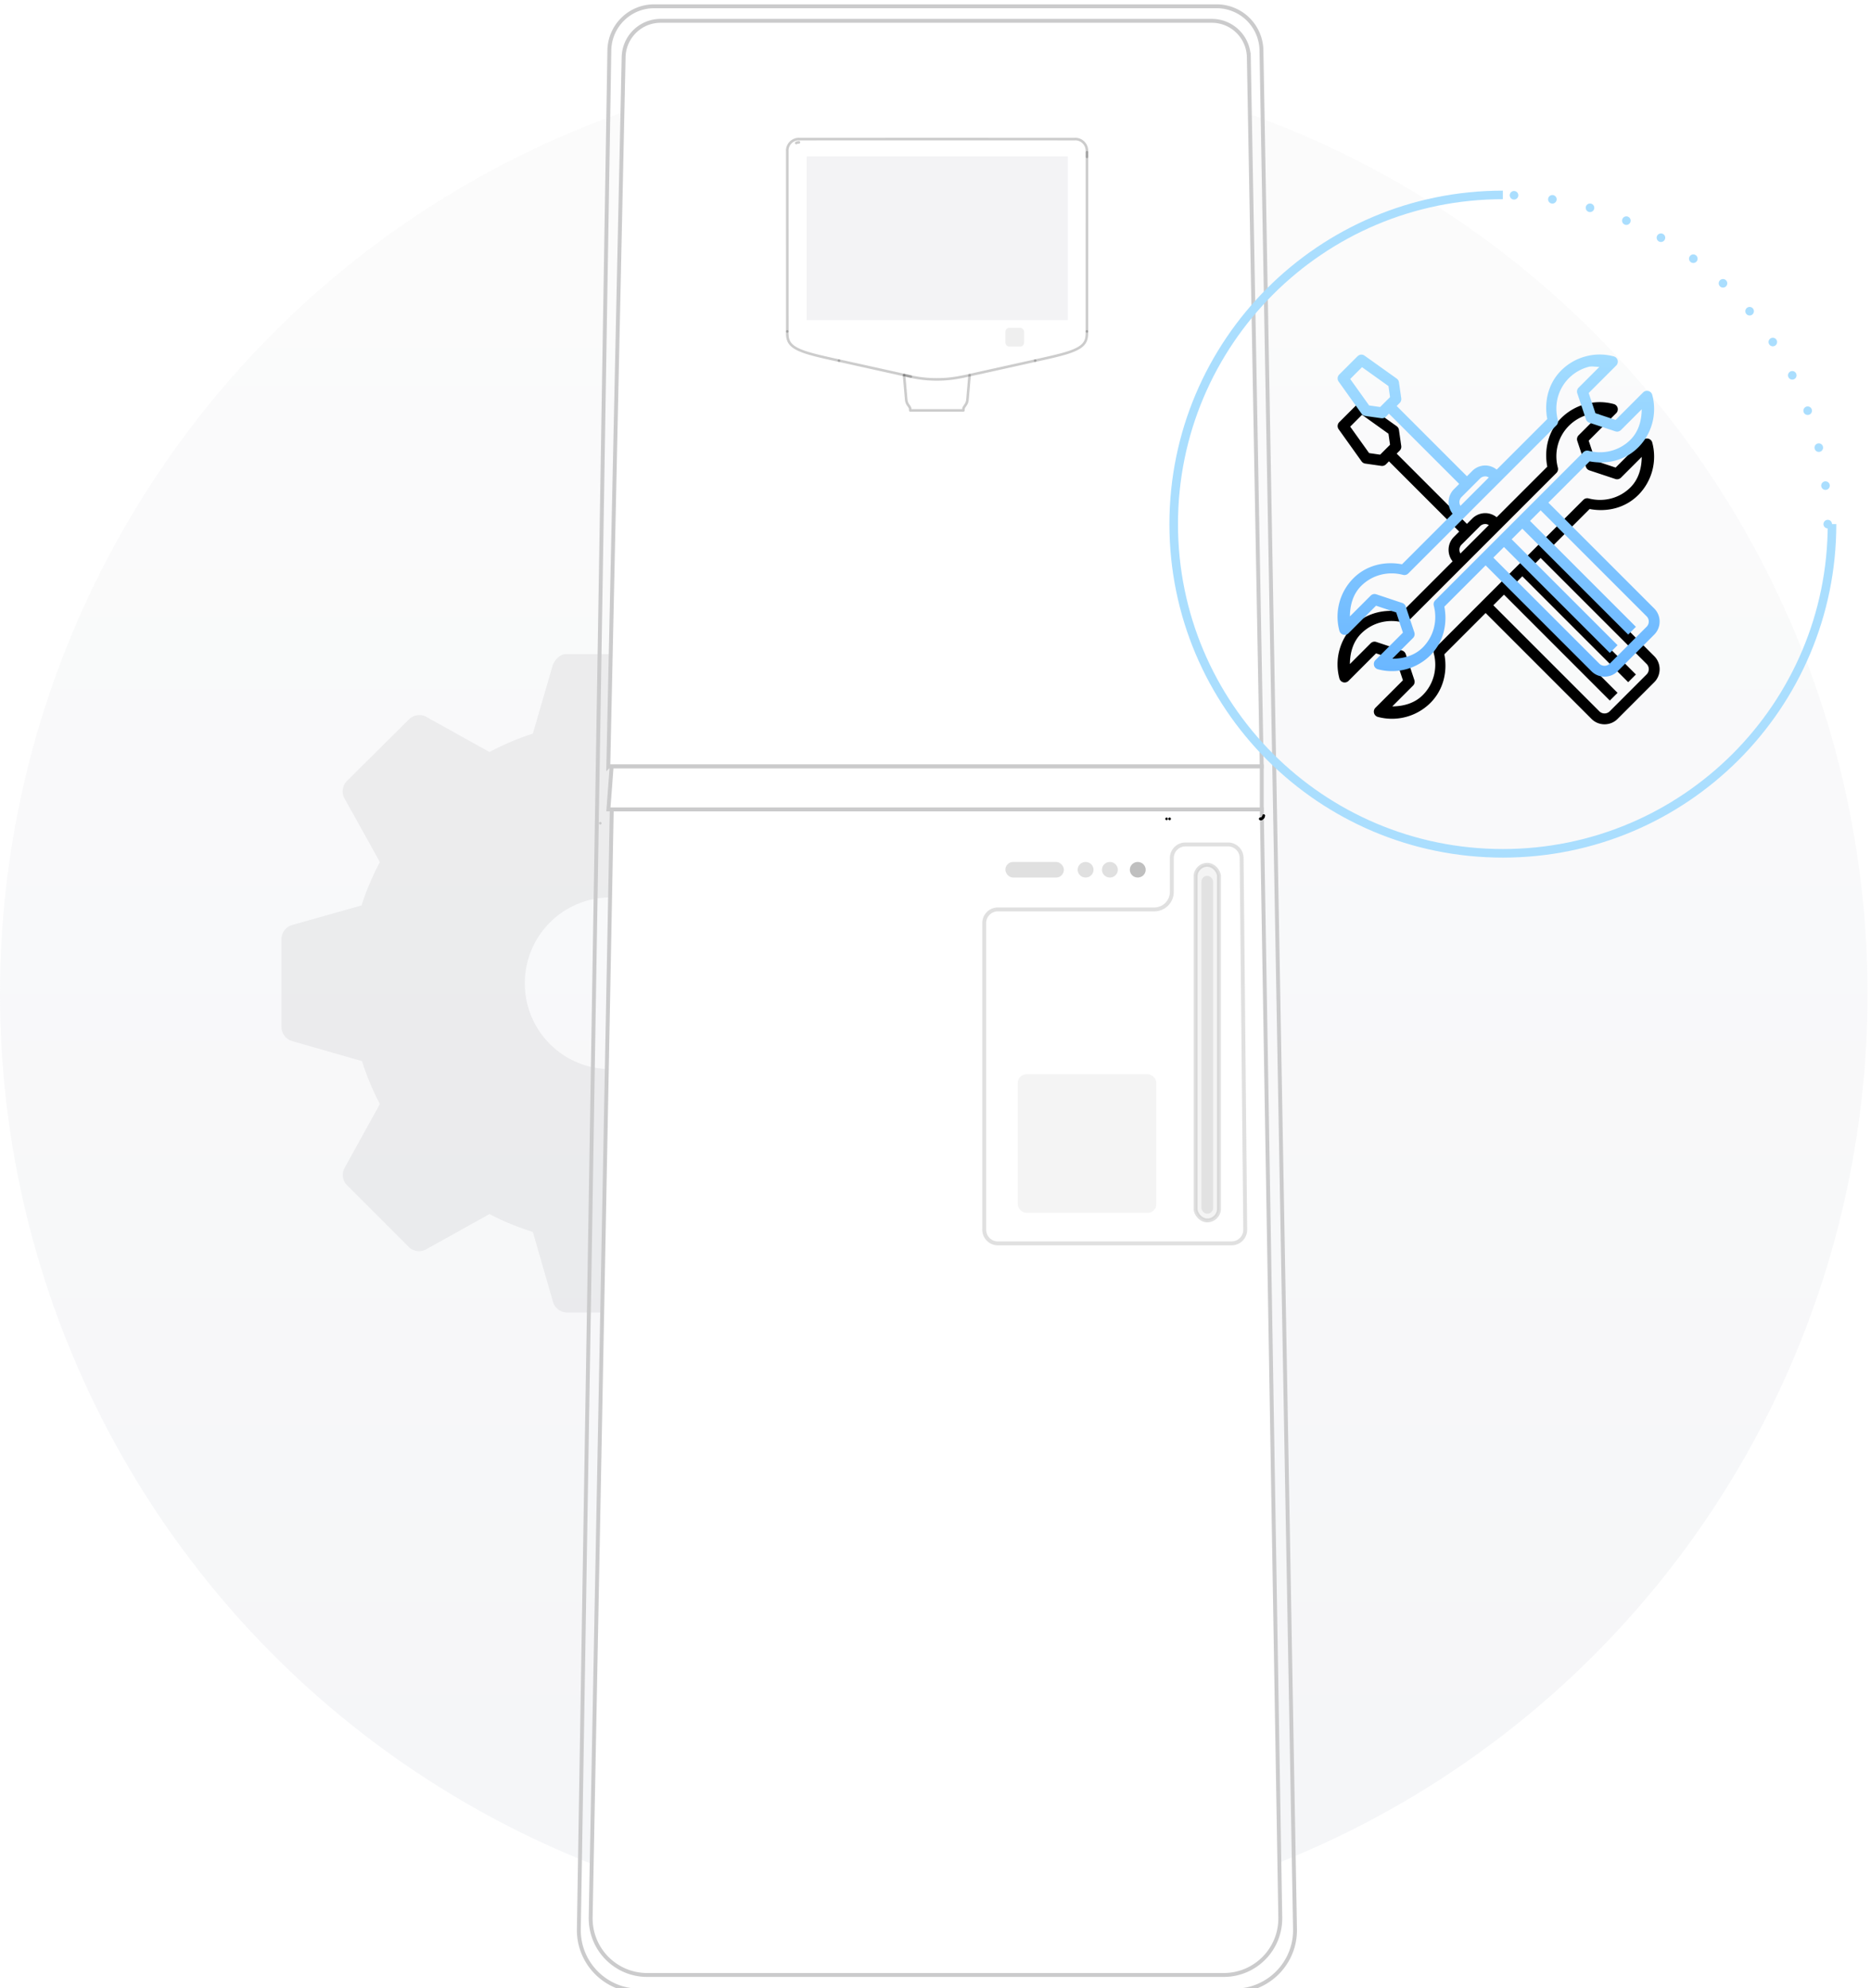 <svg xmlns="http://www.w3.org/2000/svg" xmlns:xlink="http://www.w3.org/1999/xlink" width="432" height="459" viewBox="0 0 432 459">
    <defs>
        <linearGradient id="a" x1="50%" x2="50%" y1="0%" y2="100%">
            <stop offset="0%" stop-color="#EEE"/>
            <stop offset="100%" stop-color="#CBCFDA"/>
        </linearGradient>
        <filter id="b" width="149.3%" height="149.3%" x="-24.7%" y="-24.7%" filterUnits="objectBoundingBox">
            <feOffset dx="5" dy="5" in="SourceAlpha" result="shadowOffsetOuter1"/>
            <feGaussianBlur in="shadowOffsetOuter1" result="shadowBlurOuter1" stdDeviation="7"/>
            <feColorMatrix in="shadowBlurOuter1" result="shadowMatrixOuter1" values="0 0 0 0 0.822 0 0 0 0 0.915 0 0 0 0 1 0 0 0 1 0"/>
            <feMerge>
                <feMergeNode in="shadowMatrixOuter1"/>
                <feMergeNode in="SourceGraphic"/>
            </feMerge>
        </filter>
        <linearGradient id="e" x1="50%" x2="50%" y1="0%" y2="100%">
            <stop offset="0%" stop-color="#A2DCFF"/>
            <stop offset="100%" stop-color="#69B6FF"/>
        </linearGradient>
        <path id="d" d="M60.825.322c1.091 0 2.193.146 3.275.435.435.118.775.453.893.888.113.435-.01.898-.326 1.22L58.31 9.215l1.555 4.66 4.665 1.55 6.347-6.351c.322-.317.785-.44 1.22-.322.434.114.775.454.888.889a12.556 12.556 0 0 1-3.237 12.131h-.005c-3.053 3.049-7.278 3.97-11.215 3.219L49 34.52l24.448 24.443c1.654 1.65 1.654 4.367 0 6.021l-8.47 8.47c-1.653 1.654-4.366 1.654-6.015 0L34.514 49.004l-9.528 9.528c.752 3.942-.17 8.167-3.218 11.22A12.581 12.581 0 0 1 9.636 72.99a1.243 1.243 0 0 1-.888-.888 1.264 1.264 0 0 1 .321-1.22l6.352-6.347-1.55-4.665-4.66-1.554-6.352 6.356c-.321.317-.784.44-1.22.326a1.266 1.266 0 0 1-.888-.893A12.556 12.556 0 0 1 3.99 51.973c3.053-3.048 7.278-3.965 11.215-3.218l11.683-11.683c-1.324-1.664-1.234-4.107.302-5.643l1.224-1.229-16.22-16.22-.694.7c-.284.279-.68.411-1.073.354l-3.71-.529a1.266 1.266 0 0 1-.846-.515L.577 6.575a1.264 1.264 0 0 1 .137-1.626L4.948.719a1.29 1.29 0 0 1 .917-.373c.255.009.501.094.704.245l7.416 5.289c.278.203.468.506.515.846l.53 3.71c.056.392-.076.79-.355 1.068l-.7.7 16.22 16.22 1.233-1.23a4.257 4.257 0 0 1 3.006-1.247c.931 0 1.867.33 2.637.945L48.75 15.218c-.752-3.936.17-8.166 3.218-11.22A12.554 12.554 0 0 1 57.602.758c1.049-.284 2.131-.43 3.223-.435zM59.5 3.1c-.42-.029-.841-.024-1.247.08a10.053 10.053 0 0 0-4.504 2.595c-2.623 2.628-3.446 6.319-2.557 9.674.113.435-.01.898-.331 1.22L16.658 50.867c-.316.317-.78.444-1.214.331-3.351-.889-7.047-.066-9.675 2.562-1.88 1.88-2.57 4.433-2.594 7.027l4.802-4.802a1.263 1.263 0 0 1 1.29-.302l5.997 2c.374.122.671.42.799.793l1.994 5.998c.152.453.033.954-.302 1.29l-4.797 4.797c2.595-.024 5.137-.714 7.028-2.595 2.623-2.628 3.445-6.314 2.557-9.67a1.268 1.268 0 0 1 .33-1.214l34.204-34.204c.317-.316.78-.444 1.214-.33 3.351.888 7.042.066 9.67-2.557 1.881-1.886 2.571-4.434 2.595-7.028l-4.797 4.797a1.263 1.263 0 0 1-1.29.302L58.47 16.07a1.27 1.27 0 0 1-.794-.799l-1.999-5.997a1.263 1.263 0 0 1 .298-1.29l4.802-4.802c-.426 0-.851-.052-1.276-.08zm-53.528.146L3.246 5.974 7.61 12.08l2.552.364 1.139-1.143 1.144-1.14-.364-2.551-6.107-4.363zm28.46 25.21v.004c-.448 0-.878.166-1.223.51l-4.24 4.24c-.576.577-.647 1.39-.27 2.051l6.56-6.56c-.26-.142-.533-.246-.826-.246zm12.784 7.84l-2.453 2.448 24.449 24.448-1.782 1.782-24.448-24.443-2.453 2.453 24.448 24.448-1.786 1.782-24.444-24.448-2.453 2.452 24.449 24.449a1.698 1.698 0 0 0 2.448 0l8.474-8.474a1.704 1.704 0 0 0 0-2.453L47.217 36.297z"/>
        <filter id="c" width="203.5%" height="203.5%" x="-51.8%" y="-37%" filterUnits="objectBoundingBox">
            <feOffset dy="11" in="SourceAlpha" result="shadowOffsetOuter1"/>
            <feGaussianBlur in="shadowOffsetOuter1" result="shadowBlurOuter1" stdDeviation="11"/>
            <feColorMatrix in="shadowBlurOuter1" values="0 0 0 0 0.816 0 0 0 0 0.929 0 0 0 0 1 0 0 0 1 0"/>
        </filter>
    </defs>
    <g fill="none" fill-rule="evenodd">
        <g transform="translate(0 1)">
            <ellipse cx="215.6" cy="228.454" fill="url(#a)" opacity=".2" rx="215.6" ry="215.854"/>
            <path fill="#727478" fill-rule="nonzero" d="M130.88 150c-1.78-.038-2.71 1.46-3.2 2.376l-4.647 16.005c-3.498 1.097-6.828 2.556-10.017 4.234l-14.663-8.158c-1.252-.671-2.93-.4-3.924.62l-14.353 14.25c-1.033 1.032-1.252 2.775-.516 4.027l8.157 14.663c-1.678 3.188-3.136 6.505-4.233 10.016l-16.109 4.543c-1.368.4-2.388 1.769-2.375 3.202v20.342c-.013 1.42 1.007 2.8 2.375 3.2l16.212 4.647a59.862 59.862 0 0 0 4.13 9.913l-8.157 14.767c-.697 1.239-.478 2.917.516 3.924l14.353 14.353c1.007.981 2.685 1.213 3.924.516l14.663-8.157c3.176 1.665 6.532 3.033 10.017 4.13l4.646 16.109c.362 1.407 1.743 2.478 3.201 2.478h20.24c1.458 0 2.84-1.071 3.2-2.478l4.647-16.109c3.485-1.097 6.841-2.465 10.017-4.13l14.663 8.157c1.239.697 2.917.478 3.924-.516l14.353-14.353c.994-1.007 1.213-2.685.516-3.924l-8.157-14.767a59.864 59.864 0 0 0 4.13-9.913l16.212-4.646c1.368-.4 2.388-1.769 2.375-3.201v-20.342c.013-1.42-1.007-2.801-2.375-3.202l-16.109-4.543c-1.097-3.51-2.556-6.828-4.233-10.016l8.157-14.663c.736-1.252.517-2.995-.516-4.027l-14.353-14.25c-.994-1.02-2.672-1.291-3.924-.62l-14.663 8.158c-3.189-1.678-6.519-3.137-10.017-4.234l-4.646-16.005c-.4-1.368-1.782-2.388-3.201-2.375h-20.24zM141 206.175a19.782 19.782 0 0 1 19.826 19.827A19.782 19.782 0 0 1 141 245.827 19.782 19.782 0 0 1 121.174 226 19.782 19.782 0 0 1 141 206.174z" opacity=".1"/>
            <path fill="#FFF" stroke="#CBCBCC" stroke-width=".9" d="M140.451 175.95h150.87l-2.977-163.748a8.55 8.55 0 0 0-8.549-8.394H152.54a8.55 8.55 0 0 0-8.548 8.365l-3.541 163.777z"/>
            <path stroke="#CBCBCC" stroke-width=".9" d="M151.043.45c-5.65 0-10.256 4.532-10.348 10.182l-7.043 433.742-.002.226c0 7.704 6.246 13.95 13.95 13.95h137.461c.083 0 .166 0 .25-.002 7.703-.138 13.836-6.494 13.698-14.197l-7.75-433.736A10.35 10.35 0 0 0 280.913.45H151.043z"/>
            <path fill="#FFF" stroke="#CBCBCC" stroke-width=".9" d="M141.25 185.85l-4.867 255.802c-.002.083-.002.165-.002.248 0 7.207 5.842 13.05 13.05 13.05h133.128c.072 0 .145 0 .218-.002 7.206-.12 12.95-6.06 12.83-13.266l-4.27-255.832H141.249z"/>
            <path stroke="#000" stroke-linecap="round" stroke-linejoin="round" stroke-width=".594" d="M291.261 188.028a.859.859 0 0 0 .493-.578.894.894 0 0 0 .026-.146M291.095 188.04a.355.355 0 0 1-.034.002c-.028.001-.057-.001-.085-.001"/>
            <path stroke="#000" stroke-linecap="round" stroke-linejoin="round" stroke-width=".594" d="M291.78 187.305a.824.824 0 0 1-.201.457.788.788 0 0 1-.321.22.754.754 0 0 1-.172.044"/>
            <path stroke="#000" stroke-linecap="round" stroke-linejoin="round" stroke-width=".594" d="M208.754 85.61h.002" opacity=".2"/>
            <path stroke="#000" stroke-linecap="round" stroke-linejoin="round" stroke-width=".594" d="M270.054 188.043h-.001M291.1 188.037a.51.51 0 0 1-.019.003M291.07 188.04c.064.008.126.01.189 0"/>
            <path stroke="#000" stroke-linecap="round" stroke-linejoin="round" stroke-width=".594" d="M223.873 85.598l-.366 4.183-.09 1.045c-.031.35-.044.694-.158 1.035-.123.366-.3.602-.52.906-.273.377-.303.518-.303.976M208.743 85.599c.523.115 1.045.23 1.567.347M222.436 93.755H210.18M210.179 93.743c0-.458-.03-.6-.302-.976-.221-.304-.398-.54-.52-.906-.115-.34-.128-.685-.158-1.034l-.092-1.045-.365-4.182" opacity=".2"/>
            <path stroke="#000" stroke-linecap="round" stroke-linejoin="round" stroke-width=".594" d="M269.356 188.043h-.001"/>
            <path stroke="#CBCBCC" stroke-linecap="round" stroke-linejoin="round" stroke-width=".594" d="M138.6 189.056l-.01-.004"/>
            <path stroke="#000" stroke-linecap="round" stroke-linejoin="round" stroke-width=".594" d="M210.31 85.946c.948.21 1.926.37 2.913.477a28.208 28.208 0 0 0 3.052.167h.065a28.043 28.043 0 0 0 5.965-.644M250.962 33.8a2.694 2.694 0 0 0-2.693-2.696M184.46 31.104a2.694 2.694 0 0 0-2.692 2.696M250.974 33.8l-.007 41.712M216.365 31.106l31.904.01M181.78 35.212V33.8M216.365 31.106l-31.905.01M181.78 35.212c0 6.708.002 13.416.003 20.123l.003 16.59v3.586M193.718 82.256l.93.206 15.72 3.484M239.012 82.256l-.93.206-15.72 3.484M245.669 35.803H187.06M245.68 71.997V35.79" opacity=".2"/>
            <path stroke="#000" stroke-linecap="round" stroke-linejoin="round" stroke-width=".5" d="M187.06 72.009h58.609" opacity=".2"/>
            <path stroke="#000" stroke-linecap="round" stroke-linejoin="round" stroke-width=".594" d="M187.073 35.791v36.206M250.974 34.485v-.328M250.973 35.212v-.488M183.844 32.011c.2-.102.395-.148.619-.148M181.774 75.512v.072c0 .166 0 .333.005.5.006.233.02.468.053.7.046.327.126.641.264.944.06.133.13.26.21.383.153.235.337.444.543.632a4.467 4.467 0 0 0 .667.503 9.4 9.4 0 0 0 1.546.76c.576.23 1.18.424 1.773.6l.078.023a46.93 46.93 0 0 0 1.704.457c.547.138 1.102.27 1.65.398.547.126 1.094.25 1.64.372l1.81.4M250.956 75.512v.072c0 .166 0 .333-.005.5-.007.233-.021.468-.054.7-.045.327-.125.641-.263.944-.06.133-.13.26-.21.383a3.295 3.295 0 0 1-.544.632 4.48 4.48 0 0 1-.666.503 9.4 9.4 0 0 1-1.546.76c-.577.23-1.18.424-1.773.6l-.078.023c-.554.162-1.146.317-1.705.457-.546.138-1.102.27-1.65.398-.546.126-1.093.25-1.64.372l-1.81.4" opacity=".2"/>
            <rect width="4.323" height="4.317" x="232.136" y="74.694" fill="#D8D8D8" opacity=".4" rx=".9"/>
            <rect width="32" height="32" x="235" y="247" fill="#D8D8D8" opacity=".3" rx="2"/>
            <g opacity=".8" transform="translate(232.136 197.994)">
                <rect width="13.5" height="3.6" fill="#D8D8D8" rx="1.782"/>
                <ellipse cx="18.52" cy="1.8" fill="#D8D8D8" rx="1.831" ry="1.8"/>
                <ellipse cx="24.13" cy="1.8" fill="#D8D8D8" rx="1.831" ry="1.8"/>
                <ellipse cx="30.564" cy="1.8" fill="#AFAFAF" rx="1.831" ry="1.8"/>
            </g>
            <path stroke="#979797" stroke-width=".9" d="M230.4 208.95a3.15 3.15 0 0 0-3.15 3.15v70.8a3.15 3.15 0 0 0 3.15 3.15H284.395a3.15 3.15 0 0 0 3.12-3.18l-.83-85.8a3.15 3.15 0 0 0-3.15-3.12h-9.818a3.15 3.15 0 0 0-3.15 3.15l-.002 7.8a4.05 4.05 0 0 1-4.05 4.05H230.4z" opacity=".3"/>
            <path fill="#F3F3F5" d="M186.236 35.094h60.3v37.8h-60.3z"/>
            <path fill="#FFF" stroke="#CBCBCC" stroke-width=".9" d="M141.225 175.95l-.749 9.9H291.33v-9.9H141.225z"/>
            <rect width="5.4" height="82.1" x="276.05" y="198.65" fill="#D8D8D8" stroke="#979797" stroke-width=".9" opacity=".3" rx="2.7"/>
            <rect width="2.7" height="78" x="277.4" y="201.2" fill="#B8B8B8" opacity=".3" rx="1.35"/>
        </g>
        <g filter="url(#b)" transform="translate(266 40)">
            <g fill-rule="nonzero" transform="translate(37.506 36.52)">
                <use fill="#000" filter="url(#c)" xlink:href="#d"/>
                <use fill="url(#e)" xlink:href="#d"/>
            </g>
            <path stroke="#AADEFE" stroke-width="1.98" d="M76 0C34.026 0 0 34.026 0 76s34.026 76 76 76 76-34.026 76-76"/>
            <path stroke="#AADEFE" stroke-dasharray="0,8.91" stroke-linecap="round" stroke-width="1.98" d="M151.013 76c0-41.974-34.026-76-76-76"/>
        </g>
    </g>
</svg>

